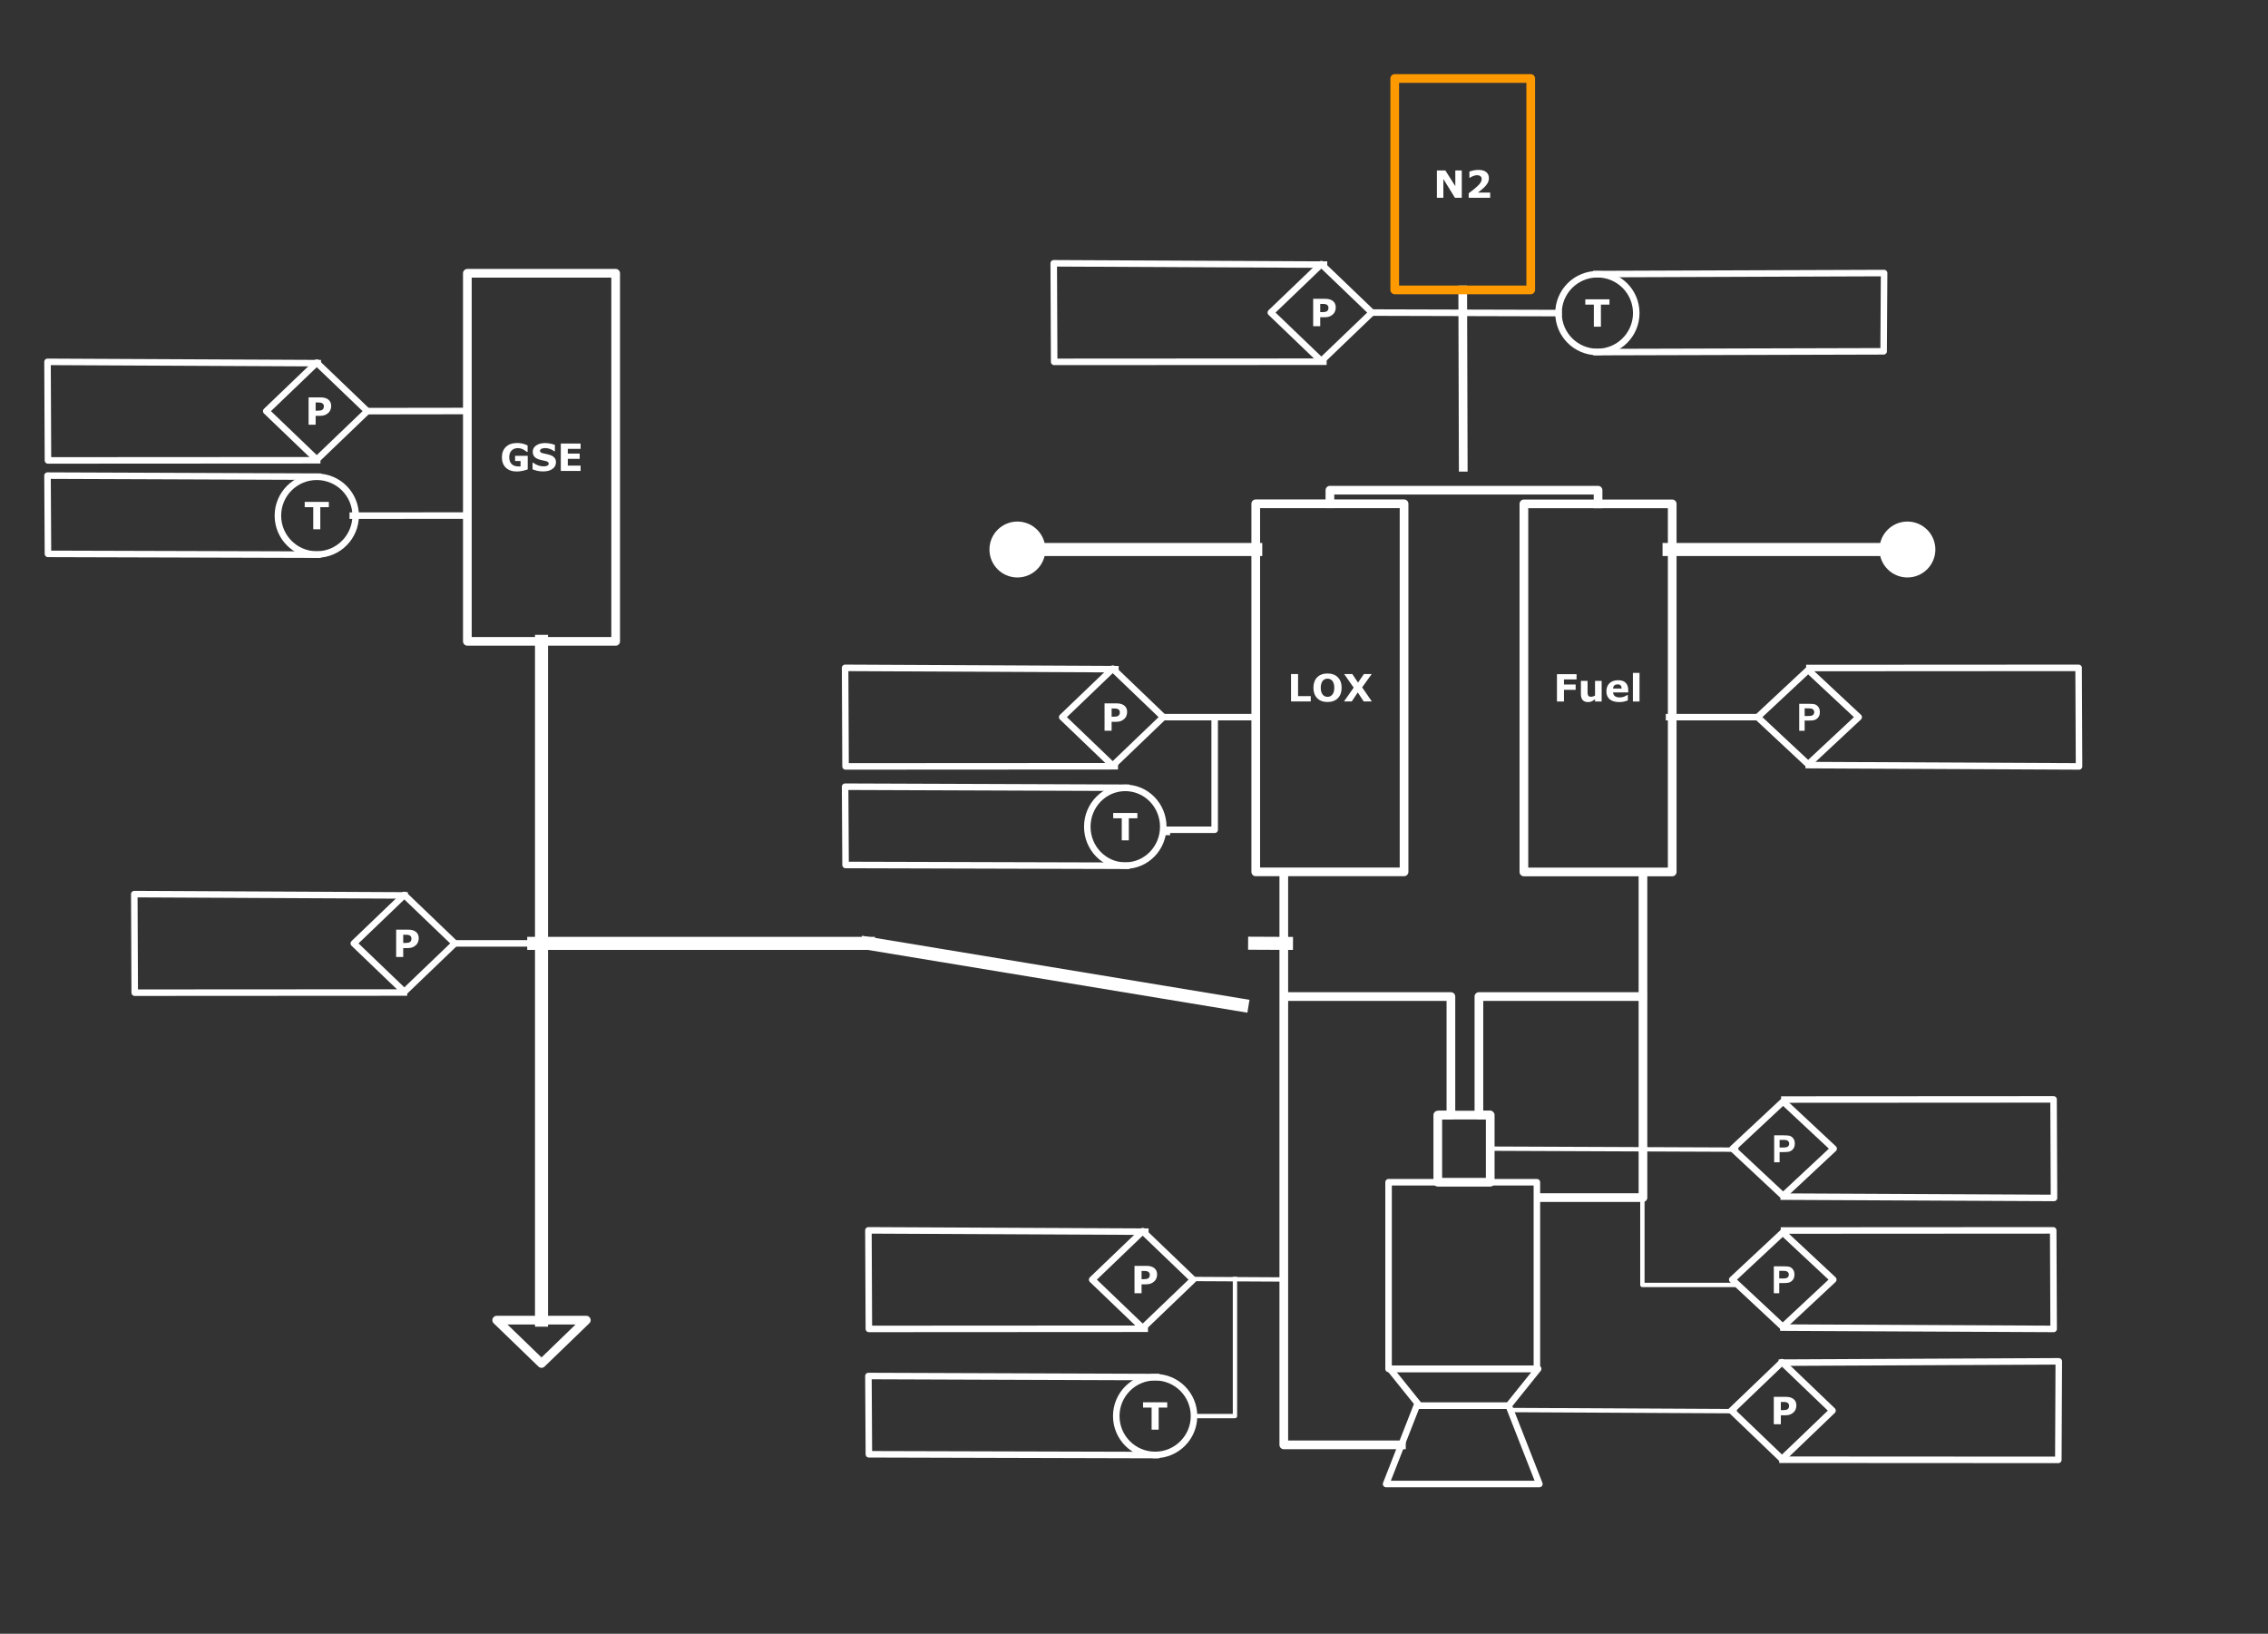 <svg version="1.1" viewBox="0.0 0.0 4175.735 3007.722" fill="none" stroke="none" stroke-linecap="square" stroke-miterlimit="10" xmlns:xlink="http://www.w3.org/1999/xlink" xmlns="http://www.w3.org/2000/svg"><rect x="0.0" y="0.0" width="4175.735" height="3007.722" fill="#333333" stroke="none"/><clipPath id="p.0"><path d="m0 0l4175.735 0l0 3007.722l-4175.735 0l0 -3007.722z" clip-rule="nonzero"/></clipPath><g clip-path="url(#p.0)"><path fill="#000000" fill-opacity="0.0" d="m0 0l4175.735 0l0 3007.722l-4175.735 0z" fill-rule="evenodd"/><path fill="#000000" fill-opacity="0.0" d="m2556.57 2176.484l273.071 0l0 343.716l-273.071 0z" fill-rule="evenodd"/><path stroke="#ffffff" stroke-width="12.0" stroke-linejoin="round" stroke-linecap="butt" d="m2556.57 2176.484l273.071 0l0 343.716l-273.071 0z" fill-rule="evenodd"/><path fill="#000000" fill-opacity="0.0" d="m2551.975 2732.058l282.262 0l-56.452 -144.09l-169.357 0z" fill-rule="evenodd"/><path stroke="#ffffff" stroke-width="12.0" stroke-linejoin="round" stroke-linecap="butt" d="m2551.975 2732.058l282.262 0l-56.452 -144.09l-169.357 0z" fill-rule="evenodd"/><path fill="#000000" fill-opacity="0.0" d="m2558.933 2520.017l273.057 0l-54.611 67.952l-163.834 0z" fill-rule="evenodd"/><path stroke="#ffffff" stroke-width="12.0" stroke-linejoin="round" stroke-linecap="butt" d="m2558.933 2520.017l273.057 0l-54.611 67.952l-163.834 0z" fill-rule="evenodd"/><path fill="#000000" fill-opacity="0.0" d="m2312.017 927.46l273.071 0l0 677.638l-273.071 0z" fill-rule="evenodd"/><path stroke="#ffffff" stroke-width="16.0" stroke-linejoin="round" stroke-linecap="butt" d="m2312.017 927.46l273.071 0l0 677.638l-273.071 0z" fill-rule="evenodd"/><path fill="#ffffff" d="m2413.306 1291.339l-36.344 0l0 -50.406l13.0 0l0 40.656l23.344 0l0 9.75zm56.848 -25.188q0 12.047 -6.906 19.141q-6.906 7.094 -19.094 7.094q-12.156 0 -19.062 -7.094q-6.906 -7.094 -6.906 -19.141q0 -12.156 6.906 -19.203q6.906 -7.062 19.062 -7.062q12.109 0 19.047 7.062q6.953 7.047 6.953 19.203zm-17.234 12.766q1.891 -2.297 2.797 -5.422q0.922 -3.141 0.922 -7.375q0 -4.531 -1.047 -7.719q-1.047 -3.188 -2.734 -5.141q-1.734 -2.031 -3.984 -2.938q-2.25 -0.922 -4.688 -0.922q-2.469 0 -4.656 0.875q-2.188 0.875 -4.016 2.906q-1.688 1.906 -2.75 5.234q-1.062 3.328 -1.062 7.734q0 4.5 1.031 7.672q1.031 3.156 2.719 5.156q1.688 2.0 3.953 2.953q2.281 0.938 4.781 0.938q2.5 0 4.766 -0.953q2.281 -0.969 3.969 -3.0zm72.842 12.422l-15.031 0l-10.859 -16.594l-11.062 16.594l-14.359 0l17.875 -25.391l-17.5 -25.016l15.0 0l10.484 15.703l10.797 -15.703l14.391 0l-17.594 24.516l17.859 25.891z" fill-rule="nonzero"/><path fill="#000000" fill-opacity="0.0" d="m860.469 503.099l273.071 0l0 677.638l-273.071 0z" fill-rule="evenodd"/><path stroke="#ffffff" stroke-width="16.0" stroke-linejoin="round" stroke-linecap="butt" d="m860.469 503.099l273.071 0l0 677.638l-273.071 0z" fill-rule="evenodd"/><path fill="#ffffff" d="m971.6 864.103q-3.391 1.312 -8.984 2.625q-5.578 1.297 -11.125 1.297q-12.859 0 -20.141 -6.984q-7.281 -7.0 -7.281 -19.312q0 -11.75 7.344 -18.938q7.344 -7.203 20.484 -7.203q4.969 0 9.469 0.906q4.516 0.891 10.031 3.562l0 11.812l-1.453 0q-0.953 -0.703 -2.781 -2.0q-1.828 -1.312 -3.516 -2.219q-1.969 -1.094 -4.594 -1.859q-2.625 -0.781 -5.562 -0.781q-3.453 0 -6.266 1.016q-2.812 1.016 -5.047 3.109q-2.125 2.031 -3.359 5.172q-1.234 3.125 -1.234 7.219q0 8.359 4.422 12.797q4.438 4.438 13.109 4.438q0.734 0 1.625 -0.031q0.906 -0.047 1.656 -0.109l0 -9.891l-10.047 0l0 -9.516l23.25 0l0 24.891zm51.993 -12.969q0 7.453 -6.312 12.109q-6.312 4.641 -17.141 4.641q-6.266 0 -10.922 -1.094q-4.656 -1.094 -8.719 -2.797l0 -12.078l1.422 0q4.031 3.219 9.016 4.953q5.0 1.719 9.609 1.719q1.188 0 3.109 -0.203q1.938 -0.203 3.156 -0.688q1.484 -0.609 2.438 -1.516q0.969 -0.922 0.969 -2.703q0 -1.672 -1.406 -2.859q-1.391 -1.203 -4.109 -1.859q-2.844 -0.672 -6.016 -1.266q-3.156 -0.594 -5.938 -1.5q-6.359 -2.062 -9.156 -5.594q-2.781 -3.547 -2.781 -8.797q0 -7.047 6.312 -11.484q6.312 -4.453 16.234 -4.453q4.969 0 9.828 0.969q4.859 0.953 8.406 2.406l0 11.609l-1.391 0q-3.047 -2.438 -7.469 -4.078q-4.406 -1.641 -9.016 -1.641q-1.625 0 -3.234 0.219q-1.594 0.219 -3.094 0.828q-1.312 0.516 -2.266 1.547q-0.953 1.031 -0.953 2.359q0 1.984 1.516 3.062q1.531 1.062 5.766 1.938q2.781 0.578 5.328 1.125q2.562 0.531 5.5 1.484q5.797 1.891 8.547 5.156q2.766 3.266 2.766 8.484zm45.363 15.844l-36.453 0l0 -50.406l36.453 0l0 9.75l-23.531 0l0 8.703l21.844 0l0 9.75l-21.844 0l0 12.453l23.531 0l0 9.75z" fill-rule="nonzero"/><path fill="#000000" fill-opacity="0.0" d="m3078.802 927.618l-273.071 0l0 677.638l273.071 0z" fill-rule="evenodd"/><path stroke="#ffffff" stroke-width="16.0" stroke-linejoin="round" stroke-linecap="butt" d="m3078.802 927.618l-273.071 0l0 677.638l273.071 0z" fill-rule="evenodd"/><path fill="#ffffff" d="m2902.706 1250.841l-23.188 0l0 9.375l21.5 0l0 9.75l-21.5 0l0 21.531l-12.922 0l0 -50.406l36.109 0l0 9.75zm46.184 40.656l-12.188 0l0 -4.203q-3.391 2.578 -6.203 3.922q-2.812 1.328 -6.703 1.328q-6.297 0 -9.703 -3.609q-3.391 -3.625 -3.391 -10.703l0 -24.75l12.25 0l0 18.859q0 2.875 0.188 4.797q0.188 1.906 0.859 3.156q0.641 1.25 1.938 1.828q1.312 0.578 3.656 0.578q1.547 0 3.438 -0.578q1.906 -0.578 3.672 -1.688l0 -26.953l12.188 0l0 38.016zm48.936 -16.75l-27.891 0q0.281 4.469 3.406 6.844q3.125 2.359 9.219 2.359q3.859 0 7.484 -1.391q3.625 -1.391 5.719 -2.984l1.359 0l0 9.797q-4.125 1.656 -7.781 2.391q-3.656 0.75 -8.094 0.75q-11.438 0 -17.531 -5.141q-6.094 -5.156 -6.094 -14.656q0 -9.422 5.766 -14.922q5.766 -5.5 15.828 -5.5q9.281 0 13.938 4.688q4.672 4.688 4.672 13.5l0 4.266zm-12.109 -7.156q-0.109 -3.812 -1.906 -5.734q-1.781 -1.938 -5.578 -1.938q-3.516 0 -5.797 1.828q-2.266 1.828 -2.531 5.844l15.812 0zm32.898 23.906l-12.188 0l0 -52.672l12.188 0l0 52.672z" fill-rule="nonzero"/><path fill="#000000" fill-opacity="0.0" d="m2312.017 1011.664l-490.299 0" fill-rule="evenodd"/><path stroke="#ffffff" stroke-width="24.0" stroke-linejoin="round" stroke-linecap="butt" d="m2312.017 1011.664l-399.339 0" fill-rule="evenodd"/><path fill="#ffffff" stroke="#ffffff" stroke-width="24.0" stroke-linecap="butt" d="m1833.718 1011.664c0 -21.804 17.676 -39.48 39.48 -39.48c21.804 0 39.48 17.676 39.48 39.48c0 21.804 -17.676 39.48 -39.48 39.48c-21.804 0 -39.48 -17.676 -39.48 -39.48z" fill-rule="nonzero"/><path fill="#000000" fill-opacity="0.0" d="m3073.013 1011.65l490.299 0" fill-rule="evenodd"/><path stroke="#ffffff" stroke-width="24.0" stroke-linejoin="round" stroke-linecap="butt" d="m3073.013 1011.65l399.339 0" fill-rule="evenodd"/><path fill="#ffffff" stroke="#ffffff" stroke-width="24.0" stroke-linecap="butt" d="m3551.312 1011.65c0 21.804 -17.676 39.48 -39.48 39.48c-21.804 0 -39.48 -17.676 -39.48 -39.48c0 -21.804 17.676 -39.48 39.48 -39.48c21.804 0 39.48 17.676 39.48 39.48z" fill-rule="nonzero"/><path fill="#000000" fill-opacity="0.0" d="m1598.89 1736.798l-616.189 0" fill-rule="evenodd"/><path stroke="#ffffff" stroke-width="24.0" stroke-linejoin="round" stroke-linecap="butt" d="m1598.89 1736.798l-616.189 0" fill-rule="evenodd"/><path fill="#000000" fill-opacity="0.0" d="m3072.994 1320.25l163.055 0" fill-rule="evenodd"/><path stroke="#ffffff" stroke-width="12.0" stroke-linejoin="round" stroke-linecap="butt" d="m3072.994 1320.25l163.055 0" fill-rule="evenodd"/><path fill="#000000" fill-opacity="0.0" d="m3236.049 1320.25l93.039 -86.882l93.039 86.882l-93.039 86.882z" fill-rule="evenodd"/><path stroke="#ffffff" stroke-width="12.0" stroke-linejoin="round" stroke-linecap="butt" d="m3236.049 1320.25l93.039 -86.882l93.039 86.882l-93.039 86.882z" fill-rule="evenodd"/><path fill="#ffffff" d="m3312.615 1345.31l0 -49.625l16.078 0q9.141 0 11.922 0.75q4.25 1.109 7.125 4.859q2.891 3.734 2.891 9.656q0 4.562 -1.672 7.688q-1.656 3.109 -4.219 4.891q-2.547 1.781 -5.188 2.344q-3.578 0.719 -10.391 0.719l-6.531 0l0 18.719l-10.016 0zm10.016 -41.234l0 14.078l5.484 0q5.922 0 7.922 -0.766q2.0 -0.781 3.125 -2.438q1.141 -1.672 1.141 -3.859q0 -2.719 -1.594 -4.469q-1.594 -1.766 -4.031 -2.203q-1.781 -0.344 -7.203 -0.344l-4.844 0z" fill-rule="nonzero"/><path fill="#000000" fill-opacity="0.0" d="m2309.953 1320.249l-168.189 0" fill-rule="evenodd"/><path stroke="#ffffff" stroke-width="12.0" stroke-linejoin="round" stroke-linecap="butt" d="m2309.953 1320.249l-168.189 0" fill-rule="evenodd"/><path fill="#000000" fill-opacity="0.0" d="m2141.764 1320.249l-93.039 -89.213l-93.039 89.213l93.039 89.213z" fill-rule="evenodd"/><path stroke="#ffffff" stroke-width="12.0" stroke-linejoin="round" stroke-linecap="butt" d="m2141.764 1320.249l-93.039 -89.213l-93.039 89.213l93.039 89.213z" fill-rule="evenodd"/><path fill="#ffffff" d="m2075.236 1310.809q0 3.391 -1.188 6.625q-1.172 3.234 -3.375 5.438q-3.016 2.969 -6.719 4.5q-3.703 1.516 -9.234 1.516l-8.078 0l0 16.422l-13.0 0l0 -50.406l21.391 0q4.812 0 8.109 0.828q3.297 0.828 5.828 2.484q3.047 2.0 4.656 5.125q1.609 3.109 1.609 7.469zm-13.438 0.312q0 -2.141 -1.156 -3.672q-1.141 -1.547 -2.672 -2.156q-2.031 -0.812 -3.969 -0.891q-1.922 -0.094 -5.125 -0.094l-2.234 0l0 15.109l3.719 0q3.312 0 5.453 -0.406q2.156 -0.406 3.625 -1.625q1.25 -1.094 1.797 -2.594q0.562 -1.516 0.562 -3.672z" fill-rule="nonzero"/><path fill="#000000" fill-opacity="0.0" d="m914.517 2430.407l82.488 79.748l82.488 -79.748z" fill-rule="evenodd"/><path stroke="#ffffff" stroke-width="16.0" stroke-linejoin="round" stroke-linecap="butt" d="m914.517 2430.407l82.488 79.748l82.488 -79.748z" fill-rule="evenodd"/><path fill="#000000" fill-opacity="0.0" d="m856.459 949.168l-206.929 0.126" fill-rule="evenodd"/><path stroke="#ffffff" stroke-width="12.0" stroke-linejoin="round" stroke-linecap="butt" d="m856.459 949.168l-206.929 0.126" fill-rule="evenodd"/><path fill="#000000" fill-opacity="0.0" d="m858.535 756.652l-182.268 0.252" fill-rule="evenodd"/><path stroke="#ffffff" stroke-width="12.0" stroke-linejoin="round" stroke-linecap="butt" d="m858.535 756.652l-182.268 0.252" fill-rule="evenodd"/><path fill="#000000" fill-opacity="0.0" d="m676.268 756.904l-93.039 -89.213l-93.039 89.213l93.039 89.213z" fill-rule="evenodd"/><path stroke="#ffffff" stroke-width="12.0" stroke-linejoin="round" stroke-linecap="butt" d="m676.268 756.904l-93.039 -89.213l-93.039 89.213l93.039 89.213z" fill-rule="evenodd"/><path fill="#ffffff" d="m609.74 747.464q0 3.391 -1.188 6.625q-1.172 3.234 -3.375 5.438q-3.016 2.969 -6.719 4.5q-3.703 1.516 -9.234 1.516l-8.078 0l0 16.422l-13.0 0l0 -50.406l21.391 0q4.812 0 8.109 0.828q3.297 0.828 5.828 2.484q3.047 2.0 4.656 5.125q1.609 3.109 1.609 7.469zm-13.438 0.312q0 -2.141 -1.156 -3.672q-1.141 -1.547 -2.672 -2.156q-2.031 -0.812 -3.969 -0.891q-1.922 -0.094 -5.125 -0.094l-2.234 0l0 15.109l3.719 0q3.312 0 5.453 -0.406q2.156 -0.406 3.625 -1.625q1.25 -1.094 1.797 -2.594q0.562 -1.516 0.562 -3.672z" fill-rule="nonzero"/><path fill="#000000" fill-opacity="0.0" d="m511.654 949.307l0 0c0 -39.53 32.045 -71.575 71.575 -71.575l0 0c18.983 0 37.188 7.541 50.611 20.964c13.423 13.423 20.964 31.628 20.964 50.611l0 0c0 39.53 -32.045 71.575 -71.575 71.575l0 0c-39.53 0 -71.575 -32.045 -71.575 -71.575z" fill-rule="evenodd"/><path stroke="#ffffff" stroke-width="12.0" stroke-linejoin="round" stroke-linecap="butt" d="m511.654 949.307l0 0c0 -39.53 32.045 -71.575 71.575 -71.575l0 0c18.983 0 37.188 7.541 50.611 20.964c13.423 13.423 20.964 31.628 20.964 50.611l0 0c0 39.53 -32.045 71.575 -71.575 71.575l0 0c-39.53 0 -71.575 -32.045 -71.575 -71.575z" fill-rule="evenodd"/><path fill="#ffffff" d="m605.475 933.711l-15.75 0l0 40.656l-13.0 0l0 -40.656l-15.734 0l0 -9.75l44.484 0l0 9.75z" fill-rule="nonzero"/><path fill="#000000" fill-opacity="0.0" d="m1005.685 1736.797l-168.189 0" fill-rule="evenodd"/><path stroke="#ffffff" stroke-width="12.0" stroke-linejoin="round" stroke-linecap="butt" d="m1005.685 1736.797l-168.189 0" fill-rule="evenodd"/><path fill="#000000" fill-opacity="0.0" d="m837.496 1736.797l-93.039 -89.213l-93.039 89.213l93.039 89.213z" fill-rule="evenodd"/><path stroke="#ffffff" stroke-width="12.0" stroke-linejoin="round" stroke-linecap="butt" d="m837.496 1736.797l-93.039 -89.213l-93.039 89.213l93.039 89.213z" fill-rule="evenodd"/><path fill="#ffffff" d="m770.968 1727.357q0 3.391 -1.188 6.625q-1.172 3.234 -3.375 5.438q-3.016 2.969 -6.719 4.5q-3.703 1.516 -9.234 1.516l-8.078 0l0 16.422l-13.0 0l0 -50.406l21.391 0q4.812 0 8.109 0.828q3.297 0.828 5.828 2.484q3.047 2.0 4.656 5.125q1.609 3.109 1.609 7.469zm-13.438 0.312q0 -2.141 -1.156 -3.672q-1.141 -1.547 -2.672 -2.156q-2.031 -0.812 -3.969 -0.891q-1.922 -0.094 -5.125 -0.094l-2.234 0l0 15.109l3.719 0q3.312 0 5.453 -0.406q2.156 -0.406 3.625 -1.625q1.25 -1.094 1.797 -2.594q0.562 -1.516 0.562 -3.672z" fill-rule="nonzero"/><path fill="#000000" fill-opacity="0.0" d="m1596.89 1736.499l689.827 114.047" fill-rule="evenodd"/><path stroke="#ffffff" stroke-width="24.0" stroke-linejoin="round" stroke-linecap="butt" d="m1596.89 1736.499l689.827 114.047" fill-rule="evenodd"/><path fill="#000000" fill-opacity="0.0" d="m2052.444 1410.681l-495.654 0.294l-0.806 -181.451l497.58 2.417" fill-rule="evenodd"/><path stroke="#ffffff" stroke-width="12.0" stroke-linejoin="round" stroke-linecap="butt" d="m2052.444 1410.681l-495.654 0.294l-0.806 -181.451l497.58 2.417" fill-rule="evenodd"/><path fill="#000000" fill-opacity="0.0" d="m584.759 1021.129l-496.459 -1.444l-0.806 -144.092l497.58 1.919" fill-rule="evenodd"/><path stroke="#ffffff" stroke-width="12.0" stroke-linejoin="round" stroke-linecap="butt" d="m584.759 1021.129l-496.459 -1.444l-0.806 -144.092l497.58 1.919" fill-rule="evenodd"/><path fill="#000000" fill-opacity="0.0" d="m743.703 1827.23l-495.654 0.294l-0.806 -181.452l497.58 2.417" fill-rule="evenodd"/><path stroke="#ffffff" stroke-width="12.0" stroke-linejoin="round" stroke-linecap="butt" d="m743.703 1827.23l-495.654 0.294l-0.806 -181.452l497.58 2.417" fill-rule="evenodd"/><path fill="#000000" fill-opacity="0.0" d="m583.953 847.337l-495.654 0.294l-0.806 -181.451l497.58 2.417" fill-rule="evenodd"/><path stroke="#ffffff" stroke-width="12.0" stroke-linejoin="round" stroke-linecap="butt" d="m583.953 847.337l-495.654 0.294l-0.806 -181.451l497.58 2.417" fill-rule="evenodd"/><path fill="#000000" fill-opacity="0.0" d="m3331.375 1229.816l495.654 -0.294l0.806 181.451l-497.58 -2.417" fill-rule="evenodd"/><path stroke="#ffffff" stroke-width="12.0" stroke-linejoin="round" stroke-linecap="butt" d="m3331.375 1229.816l495.654 -0.294l0.806 181.451l-497.58 -2.417" fill-rule="evenodd"/><path fill="#000000" fill-opacity="0.0" d="m997.005 1180.737l0 1249.669" fill-rule="evenodd"/><path stroke="#ffffff" stroke-width="24.0" stroke-linejoin="round" stroke-linecap="butt" d="m997.005 1180.737l0 1249.669" fill-rule="evenodd"/><path fill="#000000" fill-opacity="0.0" d="m2647.194 2052.892l96.535 0l0 123.591l-96.535 0z" fill-rule="evenodd"/><path stroke="#ffffff" stroke-width="16.0" stroke-linejoin="round" stroke-linecap="butt" d="m2647.194 2052.892l96.535 0l0 123.591l-96.535 0z" fill-rule="evenodd"/><path fill="#000000" fill-opacity="0.0" d="m2363.666 1616.36l0 1043.654l216.535 0" fill-rule="evenodd"/><path stroke="#ffffff" stroke-width="16.0" stroke-linejoin="round" stroke-linecap="butt" d="m2363.666 1616.36l0 1043.654l216.535 0" fill-rule="evenodd"/><path fill="#000000" fill-opacity="0.0" d="m2655.961 2052.885l15.385 0l0 -218.236l-300.992 0" fill-rule="evenodd"/><path stroke="#ffffff" stroke-width="16.0" stroke-linejoin="round" stroke-linecap="butt" d="m2655.961 2052.885l15.385 0l0 -218.236l-300.992 0" fill-rule="evenodd"/><path fill="#000000" fill-opacity="0.0" d="m2836.346 2204.808l0 0l188.598 0l0 -590.142" fill-rule="evenodd"/><path stroke="#ffffff" stroke-width="16.0" stroke-linejoin="round" stroke-linecap="butt" d="m2836.346 2204.808l0 0l188.598 0l0 -590.142" fill-rule="evenodd"/><path fill="#000000" fill-opacity="0.0" d="m2738.28 2052.885l-15.385 0l0 -218.236l300.992 0" fill-rule="evenodd"/><path stroke="#ffffff" stroke-width="16.0" stroke-linejoin="round" stroke-linecap="butt" d="m2738.28 2052.885l-15.385 0l0 -218.236l300.992 0" fill-rule="evenodd"/><path fill="#000000" fill-opacity="0.0" d="m2942.267 927.618l0 -25.158l-493.701 0l0 25" fill-rule="evenodd"/><path stroke="#ffffff" stroke-width="16.0" stroke-linejoin="round" stroke-linecap="butt" d="m2942.267 927.618l0 -25.158l-493.701 0l0 25" fill-rule="evenodd"/><path fill="#000000" fill-opacity="0.0" d="m2693.104 533.677l0.945 326.52" fill-rule="evenodd"/><path stroke="#ffffff" stroke-width="16.0" stroke-linejoin="round" stroke-linecap="butt" d="m2693.104 533.677l0.945 326.52" fill-rule="evenodd"/><path fill="#000000" fill-opacity="0.0" d="m2567.907 144.512l250.394 0l0 389.165l-250.394 0z" fill-rule="evenodd"/><path stroke="#ff9900" stroke-width="16.0" stroke-linejoin="round" stroke-linecap="butt" d="m2567.907 144.512l250.394 0l0 389.165l-250.394 0z" fill-rule="evenodd"/><path fill="#ffffff" d="m2691.376 364.155l-12.531 0l-21.391 -34.594l0 34.594l-11.906 0l0 -50.406l15.531 0l18.375 28.875l0 -28.875l11.922 0l0 50.406zm52.261 0l-39.562 0l0 -8.328q4.531 -3.281 9.078 -6.969q4.562 -3.688 7.297 -6.375q4.109 -3.953 5.828 -6.891q1.734 -2.953 1.734 -5.828q0 -3.453 -2.219 -5.328q-2.219 -1.891 -6.391 -1.891q-3.109 0 -6.547 1.297q-3.438 1.281 -6.375 3.281l-1.094 0l0 -11.203q2.406 -1.047 7.094 -2.094q4.688 -1.062 9.391 -1.062q9.484 0 14.453 3.984q4.984 3.969 4.984 11.25q0 4.781 -2.391 9.078q-2.391 4.297 -7.297 8.859q-3.078 2.844 -6.188 5.234q-3.109 2.391 -4.438 3.344l22.641 0l0 9.641z" fill-rule="nonzero"/><path fill="#000000" fill-opacity="0.0" d="m2525.861 575.454l-93.039 -89.213l-93.039 89.213l93.039 89.213z" fill-rule="evenodd"/><path stroke="#ffffff" stroke-width="12.0" stroke-linejoin="round" stroke-linecap="butt" d="m2525.861 575.454l-93.039 -89.213l-93.039 89.213l93.039 89.213z" fill-rule="evenodd"/><path fill="#ffffff" d="m2459.333 566.014q0 3.391 -1.188 6.625q-1.172 3.234 -3.375 5.438q-3.016 2.969 -6.719 4.5q-3.703 1.516 -9.234 1.516l-8.078 0l0 16.422l-13.0 0l0 -50.406l21.391 0q4.812 0 8.109 0.828q3.297 0.828 5.828 2.484q3.047 2.0 4.656 5.125q1.609 3.109 1.609 7.469zm-13.438 0.312q0 -2.141 -1.156 -3.672q-1.141 -1.547 -2.672 -2.156q-2.031 -0.812 -3.969 -0.891q-1.922 -0.094 -5.125 -0.094l-2.234 0l0 15.109l3.719 0q3.312 0 5.453 -0.406q2.156 -0.406 3.625 -1.625q1.25 -1.094 1.797 -2.594q0.562 -1.516 0.562 -3.672z" fill-rule="nonzero"/><path fill="#000000" fill-opacity="0.0" d="m2436.541 665.886l-495.654 0.294l-0.806 -181.451l497.58 2.417" fill-rule="evenodd"/><path stroke="#ffffff" stroke-width="12.0" stroke-linejoin="round" stroke-linecap="butt" d="m2436.541 665.886l-495.654 0.294l-0.806 -181.451l497.58 2.417" fill-rule="evenodd"/><path fill="#000000" fill-opacity="0.0" d="m2364.895 2355.52l-166.047 -0.882" fill-rule="evenodd"/><path stroke="#ffffff" stroke-width="8.0" stroke-linejoin="round" stroke-linecap="butt" d="m2364.895 2355.52l-166.047 -0.882" fill-rule="evenodd"/><path fill="#000000" fill-opacity="0.0" d="m2196.921 2355.811l-93.039 -89.213l-93.039 89.213l93.039 89.213z" fill-rule="evenodd"/><path stroke="#ffffff" stroke-width="12.0" stroke-linejoin="round" stroke-linecap="butt" d="m2196.921 2355.811l-93.039 -89.213l-93.039 89.213l93.039 89.213z" fill-rule="evenodd"/><path fill="#ffffff" d="m2130.394 2346.371q0 3.391 -1.188 6.625q-1.172 3.234 -3.375 5.438q-3.016 2.969 -6.719 4.5q-3.703 1.516 -9.234 1.516l-8.078 0l0 16.422l-13.0 0l0 -50.406l21.391 0q4.812 0 8.109 0.828q3.297 0.828 5.828 2.484q3.047 2.0 4.656 5.125q1.609 3.109 1.609 7.469zm-13.438 0.312q0 -2.141 -1.156 -3.672q-1.141 -1.547 -2.672 -2.156q-2.031 -0.812 -3.969 -0.891q-1.922 -0.094 -5.125 -0.094l-2.234 0l0 15.109l3.719 0q3.312 0 5.453 -0.406q2.156 -0.406 3.625 -1.625q1.25 -1.094 1.797 -2.594q0.562 -1.516 0.562 -3.672z" fill-rule="nonzero"/><path fill="#000000" fill-opacity="0.0" d="m2107.562 2446.244l-507.847 0.294l-0.826 -181.451l509.82 2.417" fill-rule="evenodd"/><path stroke="#ffffff" stroke-width="12.0" stroke-linejoin="round" stroke-linecap="butt" d="m2107.562 2446.244l-507.847 0.294l-0.826 -181.451l509.82 2.417" fill-rule="evenodd"/><path fill="#000000" fill-opacity="0.0" d="m2198.354 2606.968l75.402 0l0 -252.315" fill-rule="evenodd"/><path stroke="#ffffff" stroke-width="8.0" stroke-linejoin="round" stroke-linecap="butt" d="m2198.354 2606.968l75.402 0l0 -252.315" fill-rule="evenodd"/><path fill="#000000" fill-opacity="0.0" d="m3187.856 2596.936l93.039 -89.213l93.039 89.213l-93.039 89.212z" fill-rule="evenodd"/><path stroke="#ffffff" stroke-width="12.0" stroke-linejoin="round" stroke-linecap="butt" d="m3187.856 2596.936l93.039 -89.213l93.039 89.213l-93.039 89.212z" fill-rule="evenodd"/><path fill="#ffffff" d="m3307.407 2587.495q0 3.391 -1.188 6.625q-1.172 3.234 -3.375 5.438q-3.016 2.969 -6.719 4.5q-3.703 1.516 -9.234 1.516l-8.078 0l0 16.422l-13.0 0l0 -50.406l21.391 0q4.812 0 8.109 0.828q3.297 0.828 5.828 2.484q3.047 2.0 4.656 5.125q1.609 3.109 1.609 7.469zm-13.438 0.312q0 -2.141 -1.156 -3.672q-1.141 -1.547 -2.672 -2.156q-2.031 -0.812 -3.969 -0.891q-1.922 -0.094 -5.125 -0.094l-2.234 0l0 15.109l3.719 0q3.312 0 5.453 -0.406q2.156 -0.406 3.625 -1.625q1.25 -1.094 1.797 -2.594q0.562 -1.516 0.562 -3.672z" fill-rule="nonzero"/><path fill="#000000" fill-opacity="0.0" d="m3281.856 2687.367l507.847 0.294l0.825 -181.451l-509.821 2.417" fill-rule="evenodd"/><path stroke="#ffffff" stroke-width="12.0" stroke-linejoin="round" stroke-linecap="butt" d="m3281.856 2687.367l507.847 0.294l0.825 -181.451l-509.821 2.417" fill-rule="evenodd"/><path fill="#000000" fill-opacity="0.0" d="m2055.204 2606.968l0 0c0 -39.53 32.045 -71.575 71.575 -71.575l0 0c18.983 0 37.188 7.541 50.611 20.964c13.423 13.423 20.964 31.628 20.964 50.611l0 0c0 39.53 -32.045 71.575 -71.575 71.575l0 0c-39.53 0 -71.575 -32.045 -71.575 -71.575z" fill-rule="evenodd"/><path stroke="#ffffff" stroke-width="12.0" stroke-linejoin="round" stroke-linecap="butt" d="m2055.204 2606.968l0 0c0 -39.53 32.045 -71.575 71.575 -71.575l0 0c18.983 0 37.188 7.541 50.611 20.964c13.423 13.423 20.964 31.628 20.964 50.611l0 0c0 39.53 -32.045 71.575 -71.575 71.575l0 0c-39.53 0 -71.575 -32.045 -71.575 -71.575z" fill-rule="evenodd"/><path fill="#ffffff" d="m2149.025 2591.372l-15.75 0l0 40.656l-13.0 0l0 -40.656l-15.734 0l0 -9.75l44.484 0l0 9.75z" fill-rule="nonzero"/><path fill="#000000" fill-opacity="0.0" d="m2128.278 2678.79l-528.531 -1.444l-0.858 -144.092l529.724 1.919" fill-rule="evenodd"/><path stroke="#ffffff" stroke-width="12.0" stroke-linejoin="round" stroke-linecap="butt" d="m2128.278 2678.79l-528.531 -1.444l-0.858 -144.092l529.724 1.919" fill-rule="evenodd"/><path fill="#000000" fill-opacity="0.0" d="m3189.944 2114.69l93.039 -86.882l93.039 86.882l-93.039 86.882z" fill-rule="evenodd"/><path stroke="#ffffff" stroke-width="12.0" stroke-linejoin="round" stroke-linecap="butt" d="m3189.944 2114.69l93.039 -86.882l93.039 86.882l-93.039 86.882z" fill-rule="evenodd"/><path fill="#ffffff" d="m3266.51 2139.75l0 -49.625l16.078 0q9.141 0 11.922 0.75q4.25 1.109 7.125 4.859q2.891 3.734 2.891 9.656q0 4.562 -1.672 7.688q-1.656 3.109 -4.219 4.891q-2.547 1.781 -5.188 2.344q-3.578 0.719 -10.391 0.719l-6.531 0l0 18.719l-10.016 0zm10.016 -41.234l0 14.078l5.484 0q5.922 0 7.922 -0.766q2.0 -0.781 3.125 -2.438q1.141 -1.672 1.141 -3.859q0 -2.719 -1.594 -4.469q-1.594 -1.766 -4.031 -2.203q-1.781 -0.344 -7.203 -0.344l-4.844 0z" fill-rule="nonzero"/><path fill="#000000" fill-opacity="0.0" d="m3285.27 2024.256l495.654 -0.294l0.806 181.451l-497.58 -2.417" fill-rule="evenodd"/><path stroke="#ffffff" stroke-width="12.0" stroke-linejoin="round" stroke-linecap="butt" d="m3285.27 2024.256l495.654 -0.294l0.806 181.451l-497.58 -2.417" fill-rule="evenodd"/><path fill="#000000" fill-opacity="0.0" d="m3196.517 2116.514l-452.787 -1.827" fill-rule="evenodd"/><path stroke="#ffffff" stroke-width="8.0" stroke-linejoin="round" stroke-linecap="butt" d="m3196.517 2116.514l-452.787 -1.827" fill-rule="evenodd"/><path fill="#000000" fill-opacity="0.0" d="m3189.288 2355.813l93.039 -86.882l93.04 86.882l-93.04 86.882z" fill-rule="evenodd"/><path stroke="#ffffff" stroke-width="12.0" stroke-linejoin="round" stroke-linecap="butt" d="m3189.288 2355.813l93.039 -86.882l93.04 86.882l-93.04 86.882z" fill-rule="evenodd"/><path fill="#ffffff" d="m3265.854 2380.873l0 -49.625l16.078 0q9.141 0 11.922 0.75q4.25 1.109 7.125 4.859q2.891 3.734 2.891 9.656q0 4.562 -1.672 7.688q-1.656 3.109 -4.219 4.891q-2.547 1.781 -5.188 2.344q-3.578 0.719 -10.391 0.719l-6.531 0l0 18.719l-10.016 0zm10.016 -41.234l0 14.078l5.484 0q5.922 0 7.922 -0.766q2.0 -0.781 3.125 -2.438q1.141 -1.672 1.141 -3.859q0 -2.719 -1.594 -4.469q-1.594 -1.766 -4.031 -2.203q-1.781 -0.344 -7.203 -0.344l-4.844 0z" fill-rule="nonzero"/><path fill="#000000" fill-opacity="0.0" d="m3284.614 2265.379l495.654 -0.294l0.806 181.452l-497.58 -2.417" fill-rule="evenodd"/><path stroke="#ffffff" stroke-width="12.0" stroke-linejoin="round" stroke-linecap="butt" d="m3284.614 2265.379l495.654 -0.294l0.806 181.452l-497.58 -2.417" fill-rule="evenodd"/><path fill="#000000" fill-opacity="0.0" d="m3193.654 2365.619l-169.767 0l0 -151.402l0.003 0" fill-rule="evenodd"/><path stroke="#ffffff" stroke-width="8.0" stroke-linejoin="round" stroke-linecap="butt" d="m3193.654 2365.619l-169.767 0l0 -151.402l0.003 0" fill-rule="evenodd"/><path fill="#000000" fill-opacity="0.0" d="m2309.953 1736.499l58.646 0.283" fill-rule="evenodd"/><path stroke="#ffffff" stroke-width="24.0" stroke-linejoin="round" stroke-linecap="butt" d="m2309.953 1736.499l58.646 0.283" fill-rule="evenodd"/><path fill="#000000" fill-opacity="0.0" d="m3193.654 2597.991l-410.709 -2.11" fill-rule="evenodd"/><path stroke="#ffffff" stroke-width="8.0" stroke-linejoin="round" stroke-linecap="butt" d="m3193.654 2597.991l-410.709 -2.11" fill-rule="evenodd"/><path fill="#000000" fill-opacity="0.0" d="m3012.594 576.399l0 0c0 -39.53 -32.045 -71.575 -71.575 -71.575l0 0c-18.983 0 -37.188 7.541 -50.611 20.964c-13.423 13.423 -20.964 31.628 -20.964 50.611l0 0c0 39.53 32.045 71.575 71.575 71.575l0 0c39.53 0 71.575 -32.045 71.575 -71.575z" fill-rule="evenodd"/><path stroke="#ffffff" stroke-width="12.0" stroke-linejoin="round" stroke-linecap="butt" d="m3012.594 576.399l0 0c0 -39.53 -32.045 -71.575 -71.575 -71.575l0 0c-18.983 0 -37.188 7.541 -50.611 20.964c-13.423 13.423 -20.964 31.628 -20.964 50.611l0 0c0 39.53 32.045 71.575 71.575 71.575l0 0c39.53 0 71.575 -32.045 71.575 -71.575z" fill-rule="evenodd"/><path fill="#ffffff" d="m2963.265 560.803l-15.75 0l0 40.656l-13.0 0l0 -40.656l-15.734 0l0 -9.75l44.484 0l0 9.75z" fill-rule="nonzero"/><path fill="#000000" fill-opacity="0.0" d="m2939.519 648.22l528.531 -1.444l0.858 -144.092l-529.724 1.919" fill-rule="evenodd"/><path stroke="#ffffff" stroke-width="12.0" stroke-linejoin="round" stroke-linecap="butt" d="m2939.519 648.22l528.531 -1.444l0.858 -144.092l-529.724 1.919" fill-rule="evenodd"/><path fill="#000000" fill-opacity="0.0" d="m2525.861 575.454l343.591 0.945" fill-rule="evenodd"/><path stroke="#ffffff" stroke-width="12.0" stroke-linejoin="round" stroke-linecap="butt" d="m2525.861 575.454l343.591 0.945" fill-rule="evenodd"/><path fill="#000000" fill-opacity="0.0" d="m2001.882 1522.034l0 0c0 -39.53 31.312 -71.575 69.937 -71.575l0 0c18.548 0 36.337 7.541 49.453 20.964c13.116 13.423 20.484 31.628 20.484 50.611l0 0c0 39.53 -31.312 71.575 -69.937 71.575l0 0c-38.625 0 -69.937 -32.045 -69.937 -71.575z" fill-rule="evenodd"/><path stroke="#ffffff" stroke-width="12.0" stroke-linejoin="round" stroke-linecap="butt" d="m2001.882 1522.034l0 0c0 -39.53 31.312 -71.575 69.937 -71.575l0 0c18.548 0 36.337 7.541 49.453 20.964c13.116 13.423 20.484 31.628 20.484 50.611l0 0c0 39.53 -31.312 71.575 -69.937 71.575l0 0c-38.625 0 -69.937 -32.045 -69.937 -71.575z" fill-rule="evenodd"/><path fill="#ffffff" d="m2094.065 1506.438l-15.75 0l0 40.656l-13.0 0l0 -40.656l-15.734 0l0 -9.75l44.484 0l0 9.75z" fill-rule="nonzero"/><path fill="#000000" fill-opacity="0.0" d="m2073.289 1593.856l-516.467 -1.443l-0.838 -144.092l517.632 1.919" fill-rule="evenodd"/><path stroke="#ffffff" stroke-width="12.0" stroke-linejoin="round" stroke-linecap="butt" d="m2073.289 1593.856l-516.467 -1.443l-0.838 -144.092l517.632 1.919" fill-rule="evenodd"/><path fill="#000000" fill-opacity="0.0" d="m2148.399 1531.601l0 -4l88.0 0l0 -204" fill-rule="evenodd"/><path stroke="#ffffff" stroke-width="12.0" stroke-linejoin="round" stroke-linecap="butt" d="m2148.399 1531.601l0 -4l88.0 0l0 -204" fill-rule="evenodd"/></g></svg>